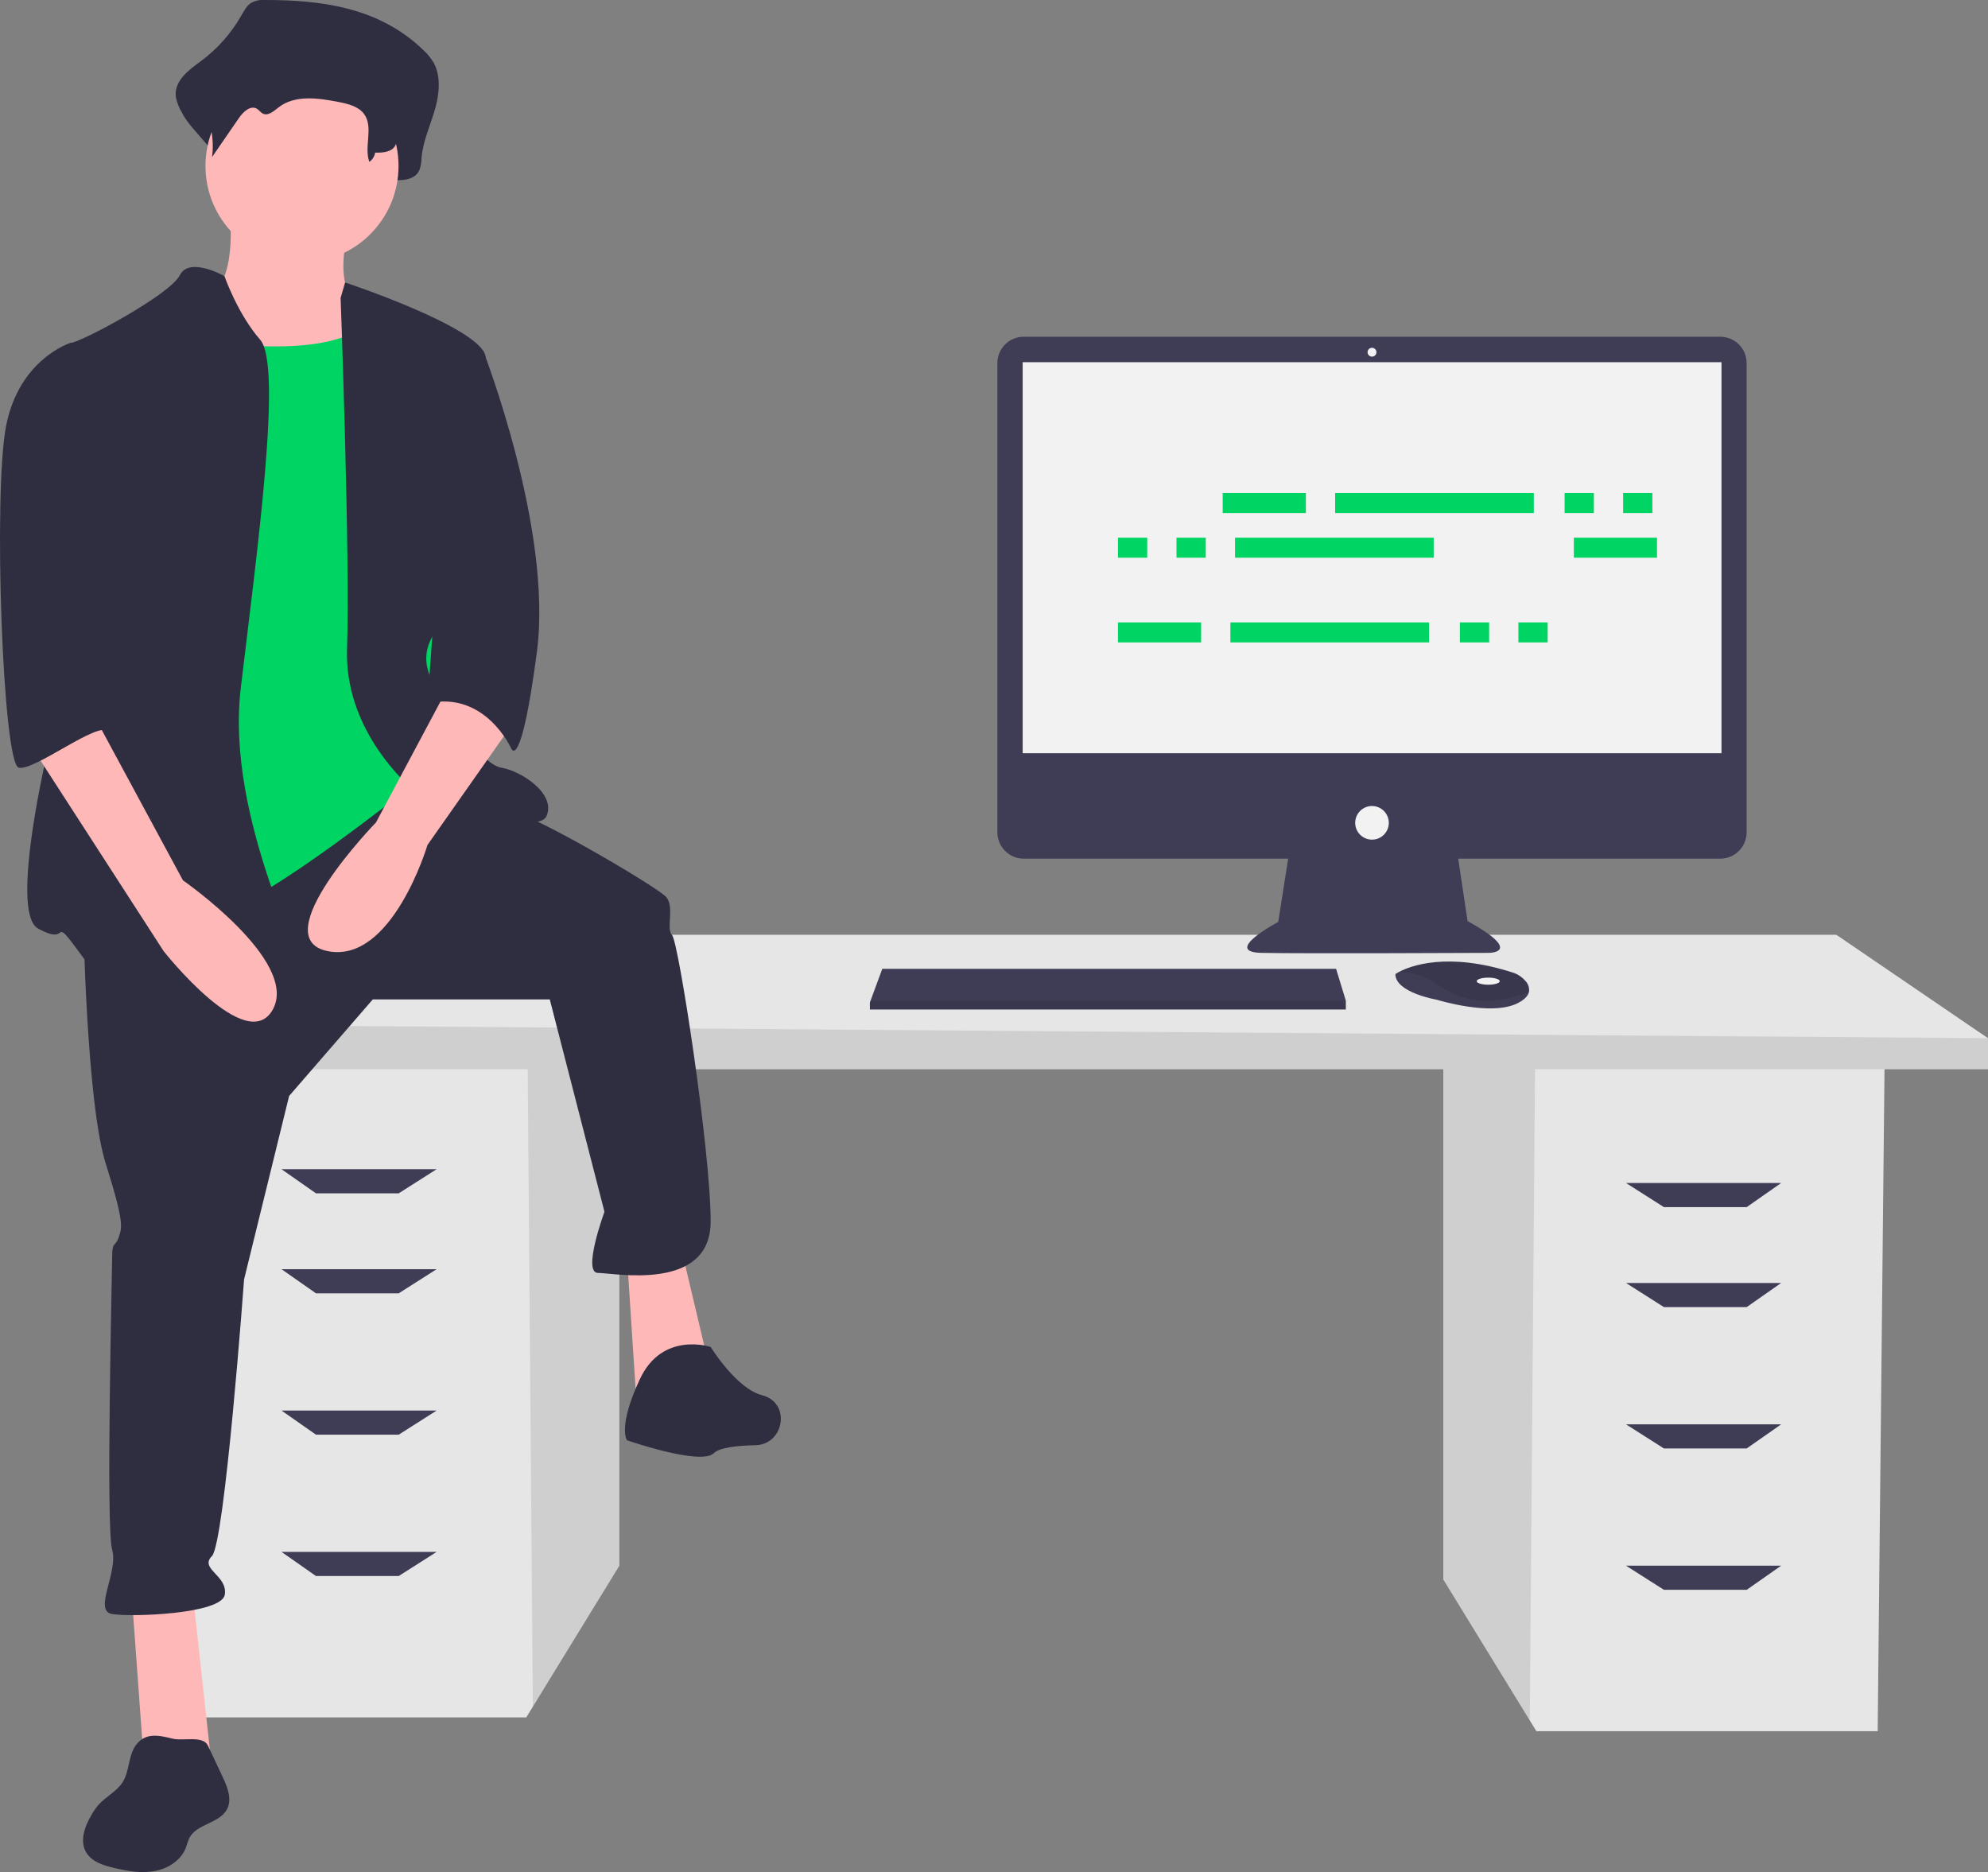<svg id="e4hpzem1ohd81" xmlns="http://www.w3.org/2000/svg" xmlns:xlink="http://www.w3.org/1999/xlink" viewBox="0 0 711.188 669.683" shape-rendering="geometricPrecision" text-rendering="geometricPrecision"><rect x="0" y="0" width="711.188" height="669.683" fill="#808080" stroke="none"/><style><![CDATA[#e4hpzem1ohd842 {animation: e4hpzem1ohd842_c_o 3000ms linear infinite normal forwards}@keyframes e4hpzem1ohd842_c_o { 0% {opacity: 1} 80% {opacity: 0} 100% {opacity: 0} }#e4hpzem1ohd850 {animation: e4hpzem1ohd850_c_o 3000ms linear infinite normal forwards}@keyframes e4hpzem1ohd850_c_o { 0% {opacity: 0} 80% {opacity: 1} 100% {opacity: 1} }#e4hpzem1ohd855 {
           animation-name: e4hpzem1ohd855__sz, e4hpzem1ohd855_c_o;
           animation-duration: 3000ms;
           animation-fill-mode: forwards;
           animation-timing-function: linear;
           animation-direction: normal;
           animation-iteration-count: infinite;  
        }@keyframes e4hpzem1ohd855__sz { 0% {width: 29.752px;height: 7.163px} 80% {width: 29.752px;height: 7.163px} 90% {width: 29.752px;height: 0px} 100% {width: 29.752px;height: 0px} }@keyframes e4hpzem1ohd855_c_o { 0% {opacity: 0} 30% {opacity: 0} 43.333% {opacity: 1} 100% {opacity: 1} }#e4hpzem1ohd856 {
           animation-name: e4hpzem1ohd856__sz, e4hpzem1ohd856_c_o;
           animation-duration: 3000ms;
           animation-fill-mode: forwards;
           animation-timing-function: linear;
           animation-direction: normal;
           animation-iteration-count: infinite;  
        }@keyframes e4hpzem1ohd856__sz { 0% {width: 29.752px;height: 7.163px} 80% {width: 29.752px;height: 7.163px} 100% {width: 29.752px;height: 0px} }@keyframes e4hpzem1ohd856_c_o { 0% {opacity: 0} 16.667% {opacity: 0} 30% {opacity: 1} 100% {opacity: 1} }#e4hpzem1ohd857 {
           animation-name: e4hpzem1ohd857__sz, e4hpzem1ohd857_c_o;
           animation-duration: 3000ms;
           animation-fill-mode: forwards;
           animation-timing-function: linear;
           animation-direction: normal;
           animation-iteration-count: infinite;  
        }@keyframes e4hpzem1ohd857__sz { 0% {width: 10.468px;height: 7.163px} 80% {width: 10.468px;height: 7.163px} 90% {width: 10.468px;height: 0px} 100% {width: 10.468px;height: 0px} }@keyframes e4hpzem1ohd857_c_o { 0% {opacity: 0} 16.667% {opacity: 1} 100% {opacity: 1} }#e4hpzem1ohd858 {
           animation-name: e4hpzem1ohd858__sz, e4hpzem1ohd858_c_o;
           animation-duration: 3000ms;
           animation-fill-mode: forwards;
           animation-timing-function: linear;
           animation-direction: normal;
           animation-iteration-count: infinite;  
        }@keyframes e4hpzem1ohd858__sz { 0% {width: 10.468px;height: 7.163px} 80% {width: 10.468px;height: 7.163px} 90% {width: 10.468px;height: 0px} 100% {width: 10.468px;height: 0px} }@keyframes e4hpzem1ohd858_c_o { 0% {opacity: 0} 60% {opacity: 0} 80% {opacity: 1} 100% {opacity: 1} }#e4hpzem1ohd859 {
           animation-name: e4hpzem1ohd859__sz, e4hpzem1ohd859_c_o;
           animation-duration: 3000ms;
           animation-fill-mode: forwards;
           animation-timing-function: linear;
           animation-direction: normal;
           animation-iteration-count: infinite;  
        }@keyframes e4hpzem1ohd859__sz { 0% {width: 71.075px;height: 7.163px} 80% {width: 71.075px;height: 7.163px} 90% {width: 71.075px;height: 0px} 100% {width: 71.075px;height: 0px} }@keyframes e4hpzem1ohd859_c_o { 0% {opacity: 0} 43.333% {opacity: 0} 60% {opacity: 1} 100% {opacity: 1} }]]></style><polygon id="e4hpzem1ohd82" points="516.326,380.018 516.326,565.013 547.27,615.443 549.625,619.279 671.722,619.279 674.189,380.018 516.326,380.018" fill="rgb(230,230,230)" stroke="none" stroke-width="1"/><polygon id="e4hpzem1ohd83" points="516.326,380.018 516.326,565.013 547.27,615.443 549.169,380.018 516.326,380.018" opacity="0.1" fill="rgb(0,0,0)" stroke="none" stroke-width="1"/><polygon id="e4hpzem1ohd84" points="221.566,375.084 221.566,560.08 190.622,610.51 188.267,614.345 66.17,614.345 63.703,375.084 221.566,375.084" fill="rgb(230,230,230)" stroke="none" stroke-width="1"/><polygon id="e4hpzem1ohd85" points="221.566,375.084 221.566,560.08 190.622,610.51 188.723,375.084 221.566,375.084" opacity="0.1" fill="rgb(0,0,0)" stroke="none" stroke-width="1"/><polygon id="e4hpzem1ohd86" points="711.188,371.385 711.188,382.484 47.67,382.484 47.67,366.451 109.335,334.385 656.923,334.385 711.188,371.385" fill="rgb(230,230,230)" stroke="none" stroke-width="1"/><polygon id="e4hpzem1ohd87" points="711.188,371.385 711.188,382.484 47.67,382.484 47.67,366.451 711.188,371.385" opacity="0.1" fill="rgb(0,0,0)" stroke="none" stroke-width="1"/><polygon id="e4hpzem1ohd88" points="142.635,426.883 113.035,426.883 100.702,418.25 156.201,418.25 142.635,426.883" fill="rgb(63,61,86)" stroke="none" stroke-width="1"/><polygon id="e4hpzem1ohd89" points="142.635,462.649 113.035,462.649 100.702,454.016 156.201,454.016 142.635,462.649" fill="rgb(63,61,86)" stroke="none" stroke-width="1"/><polygon id="e4hpzem1ohd810" points="142.635,513.215 113.035,513.215 100.702,504.581 156.201,504.581 142.635,513.215" fill="rgb(63,61,86)" stroke="none" stroke-width="1"/><polygon id="e4hpzem1ohd811" points="142.635,563.78 113.035,563.78 100.702,555.147 156.201,555.147 142.635,563.78" fill="rgb(63,61,86)" stroke="none" stroke-width="1"/><polygon id="e4hpzem1ohd812" points="595.257,431.816 624.857,431.816 637.19,423.183 581.691,423.183 595.257,431.816" fill="rgb(63,61,86)" stroke="none" stroke-width="1"/><polygon id="e4hpzem1ohd813" points="595.257,467.582 624.857,467.582 637.19,458.949 581.691,458.949 595.257,467.582" fill="rgb(63,61,86)" stroke="none" stroke-width="1"/><polygon id="e4hpzem1ohd814" points="595.257,518.148 624.857,518.148 637.19,509.515 581.691,509.515 595.257,518.148" fill="rgb(63,61,86)" stroke="none" stroke-width="1"/><polygon id="e4hpzem1ohd815" points="595.257,568.713 624.857,568.713 637.19,560.08 581.691,560.08 595.257,568.713" fill="rgb(63,61,86)" stroke="none" stroke-width="1"/><path id="e4hpzem1ohd816" d="M859.82,235.615L610.634,235.615C608.135,235.615,605.738,236.607,603.97,238.375C602.203,240.142,601.21,242.539,601.211,245.039L601.211,412.897C601.21,415.396,602.203,417.793,603.97,419.561C605.738,421.328,608.135,422.321,610.634,422.32L705.227,422.32L701.683,444.947C701.683,444.947,681.431,455.706,695.671,456.022C709.911,456.339,776.999,456.022,776.999,456.022C776.999,456.022,789.973,456.022,769.404,444.63L766.07,422.32L859.82,422.32C862.319,422.321,864.717,421.328,866.484,419.561C868.251,417.793,869.244,415.396,869.244,412.897L869.244,245.039C869.244,242.539,868.251,240.142,866.484,238.375C864.717,236.607,862.319,235.615,859.82,235.615Z" transform="matrix(1 0 0 1 -244.406 -115.159)" fill="rgb(63,61,86)" stroke="none" stroke-width="1"/><rect id="e4hpzem1ohd817" width="249.996" height="139.871" rx="0" ry="0" transform="matrix(1 0 0 1 365.853 129.568)" fill="rgb(242,242,242)" stroke="none" stroke-width="1"/><circle id="e4hpzem1ohd818" r="1.582" transform="matrix(1 0 0 1 490.821 125.994)" fill="rgb(242,242,242)" stroke="none" stroke-width="1"/><circle id="e4hpzem1ohd819" r="6.013" transform="matrix(1 0 0 1 490.821 294.346)" fill="rgb(242,242,242)" stroke="none" stroke-width="1"/><polygon id="e4hpzem1ohd820" points="481.452,357.952 481.452,361.117 311.202,361.117 311.202,358.585 311.436,357.952 315.632,346.56 477.971,346.56 481.452,357.952" fill="rgb(63,61,86)" stroke="none" stroke-width="1"/><path id="e4hpzem1ohd821" d="M791.376,470.013C791.065,471.339,789.895,472.737,787.249,474.06C777.756,478.807,758.452,472.794,758.452,472.794C758.452,472.794,743.579,470.263,743.579,463.617C743.997,463.331,744.432,463.072,744.883,462.842C748.874,460.73,762.108,455.52,785.573,463.063C787.302,463.605,788.846,464.617,790.034,465.986C791.101,467.035,791.6,468.533,791.376,470.013Z" transform="matrix(1 0 0 1 -244.406 -115.159)" fill="rgb(63,61,86)" stroke="none" stroke-width="1"/><path id="e4hpzem1ohd822" d="M791.376,470.013C779.756,474.465,769.398,474.797,758.769,467.415C754.749,464.443,749.882,462.84,744.883,462.842C748.874,460.73,762.108,455.52,785.573,463.063C787.302,463.605,788.846,464.617,790.034,465.986C791.101,467.035,791.6,468.533,791.376,470.013Z" transform="matrix(1 0 0 1 -244.406 -115.159)" opacity="0.1" fill="rgb(0,0,0)" stroke="none" stroke-width="1"/><ellipse id="e4hpzem1ohd823" rx="4.114" ry="1.266" transform="matrix(1 0 0 1 532.4 350.99)" fill="rgb(242,242,242)" stroke="none" stroke-width="1"/><polygon id="e4hpzem1ohd824" points="481.452,357.952 481.452,361.117 311.202,361.117 311.202,358.585 311.436,357.952 481.452,357.952" opacity="0.1" fill="rgb(0,0,0)" stroke="none" stroke-width="1"/><path id="e4hpzem1ohd825" d="M339.068,115.159C337.34,115.017,335.609,115.403,334.106,116.267C332.63,117.278,331.7,119.049,330.75,120.697C327.12,127.072,322.204,132.624,316.316,137.001C312.027,140.143,306.574,144.061,307.308,149.854C307.695,151.767,308.402,153.601,309.399,155.279C313.355,163.266,324.152,169.439,323.09,178.553C327.021,171.972,321.763,168.718,325.694,162.137C327.566,159.003,330.818,155.465,333.645,157.433C334.591,158.092,335.213,159.274,336.198,159.852C338.549,161.232,341.051,158.594,343.132,156.726C350.309,150.283,360.515,151.971,369.446,153.979C373.662,154.926,378.293,156.17,380.785,160.199C384.062,165.497,377.672,171.22,376.057,177.21C375.79,178.246,376.047,179.347,376.746,180.157C377.445,180.968,378.496,181.384,379.56,181.272C382.24,181.008,385.415,180.791,385.573,179.615C388.945,179.735,393.076,179.353,394.52,175.842C394.962,174.453,395.195,173.007,395.213,171.549C395.743,165.652,398.246,160.272,399.904,154.659C401.562,149.047,402.283,142.469,399.485,137.492C398.486,135.837,397.251,134.336,395.819,133.037C379.94,117.67,359.063,115.136,339.068,115.159Z" transform="matrix(1 0 0 1 -244.406 -115.159)" fill="rgb(47,46,65)" stroke="none" stroke-width="1"/><path id="e4hpzem1ohd826" d="M326.544,190.064C326.544,190.064,329.997,218.842,317.335,221.145C304.672,223.447,328.846,262.585,328.846,262.585L386.403,269.492L372.589,223.447C372.589,223.447,363.38,219.993,369.136,196.971C374.891,173.948,326.544,190.064,326.544,190.064Z" transform="matrix(1 0 0 1 -244.406 -115.159)" fill="rgb(255,184,184)" stroke="none" stroke-width="1"/><polygon id="e4hpzem1ohd827" points="47.028,569.318 51.633,632.631 75.806,632.631 68.9,569.318 47.028,569.318" fill="rgb(255,184,184)" stroke="none" stroke-width="1"/><polygon id="e4hpzem1ohd828" points="224.303,449.6 227.756,502.552 254.233,491.041 243.872,447.298 224.303,449.6" fill="rgb(255,184,184)" stroke="none" stroke-width="1"/><path id="e4hpzem1ohd829" d="M274.167,442.738C274.167,442.738,275.318,509.504,282.225,531.376C289.132,553.247,287.981,554.398,286.83,557.852C285.678,561.305,284.527,559.003,284.527,564.759C284.527,570.514,282.225,661.454,284.527,669.512C286.83,677.57,277.621,691.384,284.527,692.535C291.434,693.686,323.666,692.535,324.817,685.628C325.968,678.721,315.608,676.419,320.213,671.814C324.817,667.21,331.724,572.817,331.724,572.817L347.84,507.202L377.769,472.668L441.082,472.668L460.651,548.643C460.651,548.643,452.593,570.514,458.349,570.514C464.105,570.514,498.639,577.421,498.639,552.096C498.639,526.771,487.127,451.947,484.825,449.645C482.523,447.343,485.976,439.285,482.523,435.831C479.069,432.378,438.78,408.204,423.815,403.6C408.85,398.995,387.857,393.515,387.857,393.515Z" transform="matrix(1 0 0 1 -244.406 -115.159)" fill="rgb(47,46,65)" stroke="none" stroke-width="1"/><path id="e4hpzem1ohd830" d="M498.639,596.991C498.639,596.991,481.372,591.235,473.314,608.502C465.256,625.769,468.709,630.373,468.709,630.373C468.709,630.373,495.185,639.583,499.79,634.978C501.793,632.975,508.154,632.279,514.702,632.132C524.675,631.908,527.329,617.799,517.91,614.513Q517.489,614.366,517.057,614.258C507.848,611.955,498.639,596.991,498.639,596.991Z" transform="matrix(1 0 0 1 -244.406 -115.159)" fill="rgb(47,46,65)" stroke="none" stroke-width="1"/><circle id="e4hpzem1ohd831" r="34.534" transform="matrix(1 0 0 1 108.038 59.365)" fill="rgb(255,184,184)" stroke="none" stroke-width="1"/><path id="e4hpzem1ohd832" d="M307.55,235.534C307.55,235.534,363.956,247.045,377.769,228.627C391.583,210.209,397.339,280.428,397.339,280.428L404.245,354.101L393.885,394.391C393.885,394.391,339.782,438.134,322.515,441.587C305.248,445.041,278.772,447.343,278.772,447.343C278.772,447.343,286.83,319.567,286.83,317.264C286.83,314.962,307.55,235.534,307.55,235.534Z" transform="matrix(1 0 0 1 -244.406 -115.159)" fill="rgb(0,213,99)" stroke="none" stroke-width="1"/><path id="e4hpzem1ohd833" d="M324.704,213.945C324.704,213.945,312.155,206.755,308.701,213.662C305.248,220.569,273.016,237.836,269.562,237.836C266.109,237.836,276.469,333.38,271.865,344.892C267.26,356.403,245.389,440.436,258.051,447.343C270.714,454.25,261.505,440.436,274.167,457.703C286.83,474.97,348.991,474.97,352.444,468.063C355.898,461.156,324.817,409.355,330.573,361.008C336.328,312.66,345.537,245.894,337.48,236.685C329.422,227.476,324.704,213.945,324.704,213.945Z" transform="matrix(1 0 0 1 -244.406 -115.159)" fill="rgb(47,46,65)" stroke="none" stroke-width="1"/><path id="e4hpzem1ohd834" d="M366.258,221.72L367.861,216.202C367.861,216.202,415.757,232.08,418.059,242.441C420.361,252.801,419.21,325.322,411.152,331.078C403.094,336.834,391.583,346.043,399.641,359.856C407.699,373.67,416.908,388.635,423.815,389.786C430.722,390.937,443.384,398.995,439.931,407.053C436.477,415.111,395.036,400.146,395.036,400.146C395.036,400.146,367.409,379.426,368.56,347.194C369.711,314.962,366.258,221.72,366.258,221.72Z" transform="matrix(1 0 0 1 -244.406 -115.159)" fill="rgb(47,46,65)" stroke="none" stroke-width="1"/><path id="e4hpzem1ohd835" d="M406.548,357.554L378.92,409.355C378.92,409.355,338.631,450.796,361.653,455.401C384.676,460.005,397.339,417.413,397.339,417.413L427.268,374.821Z" transform="matrix(1 0 0 1 -244.406 -115.159)" fill="rgb(255,184,184)" stroke="none" stroke-width="1"/><path id="e4hpzem1ohd836" d="M340.75,124.195C339.358,124.091,337.964,124.362,336.711,124.978C335.579,125.805,334.645,126.875,333.979,128.109C330.909,132.727,326.907,136.653,322.229,139.633C318.738,141.853,314.299,144.622,314.896,148.717C315.221,150.09,315.798,151.39,316.598,152.552C319.83,158.254,321.117,164.854,320.263,171.352L329.864,157.398C331.387,155.183,334.035,152.683,336.336,154.074C337.106,154.54,337.612,155.375,338.414,155.784C340.328,156.759,342.364,154.895,344.058,153.574C349.901,149.02,358.209,150.213,365.479,151.632C368.911,152.302,372.681,153.181,374.71,156.029C378.082,160.762,374.561,167.601,376.529,173.069C377.642,172.29,378.392,171.093,378.607,169.752C381.352,169.837,384.715,169.567,385.891,167.085C386.248,166.113,386.439,165.087,386.455,164.051C386.886,159.883,388.924,156.08,390.273,152.113C391.623,148.146,392.21,143.497,389.932,139.98C389.099,138.788,388.093,137.727,386.948,136.831C374.022,125.97,357.027,124.178,340.75,124.195Z" transform="matrix(1 0 0 1 -244.406 -115.159)" fill="rgb(47,46,65)" stroke="none" stroke-width="1"/><path id="e4hpzem1ohd837" d="M406.548,237.836L417.273,240.683C417.273,240.683,442.233,304.602,436.477,348.345C430.722,392.088,427.268,382.879,427.268,382.879C427.268,382.879,418.059,362.159,397.339,366.763Z" transform="matrix(1 0 0 1 -244.406 -115.159)" fill="rgb(47,46,65)" stroke="none" stroke-width="1"/><path id="e4hpzem1ohd838" d="M293.029,739.422C290.253,743.194,290.81,748.587,288.351,752.573C286.219,756.028,282.202,757.84,279.536,760.901C278.686,761.919,277.927,763.01,277.27,764.161C274.797,768.304,272.787,773.613,275.222,777.778C277.182,781.128,281.3,782.437,285.077,783.33C289.852,784.458,294.812,785.36,299.641,784.498C304.47,783.637,309.19,780.679,310.912,776.086C311.25,774.931,311.652,773.796,312.117,772.685C314.734,767.532,322.944,767.477,325.623,762.355C327.498,758.771,325.774,754.439,324.052,750.78L318.791,739.603C317.045,735.893,309.967,738.026,306.277,737.138C301.465,735.978,296.491,734.701,293.029,739.422Z" transform="matrix(1 0 0 1 -244.406 -115.159)" fill="rgb(47,46,65)" stroke="none" stroke-width="1"/><path id="e4hpzem1ohd839" d="M254.598,380.577L302.945,455.401C302.945,455.401,332.875,493.388,342.084,476.121C351.293,458.854,309.852,430.076,309.852,430.076L278.772,372.519Z" transform="matrix(1 0 0 1 -244.406 -115.159)" fill="rgb(255,184,184)" stroke="none" stroke-width="1"/><path id="e4hpzem1ohd840" d="M278.772,240.138L269.562,237.836C269.562,237.836,251.144,243.592,246.54,267.766C241.935,291.939,245.389,388.635,251.144,389.786C256.9,390.937,279.572,372.949,283.201,376.763C286.83,380.577,275.318,361.008,278.772,350.647C282.225,340.287,278.772,240.138,278.772,240.138Z" transform="matrix(1 0 0 1 -244.406 -115.159)" fill="rgb(47,46,65)" stroke="none" stroke-width="1"/><g id="e4hpzem1ohd841"><rect id="e4hpzem1ohd842" width="29.752" height="7.163" rx="0" ry="0" transform="matrix(1 0 0 1 437.407 176.363)" fill="rgb(0,213,99)" stroke="none" stroke-width="1"/><rect id="e4hpzem1ohd843" width="10.468" height="7.163" rx="0" ry="0" transform="matrix(1 0 0 1 559.722 176.363)" fill="rgb(0,213,99)" stroke="none" stroke-width="1"/><rect id="e4hpzem1ohd844" width="10.468" height="7.163" rx="0" ry="0" transform="matrix(1 0 0 1 580.659 176.363)" fill="rgb(0,213,99)" stroke="none" stroke-width="1"/><rect id="e4hpzem1ohd845" width="71.075" height="7.163" rx="0" ry="0" transform="matrix(1 0 0 1 477.628 176.363)" fill="rgb(0,213,99)" stroke="none" stroke-width="1"/><rect id="e4hpzem1ohd846" width="29.752" height="7.163" rx="0" ry="0" transform="matrix(1 0 0 1 399.941 222.644)" fill="rgb(0,213,99)" stroke="none" stroke-width="1"/><rect id="e4hpzem1ohd847" width="10.468" height="7.163" rx="0" ry="0" transform="matrix(1 0 0 1 522.256 222.644)" fill="rgb(0,213,99)" stroke="none" stroke-width="1"/><rect id="e4hpzem1ohd848" width="10.468" height="7.163" rx="0" ry="0" transform="matrix(1 0 0 1 543.193 222.644)" fill="rgb(0,213,99)" stroke="none" stroke-width="1"/><rect id="e4hpzem1ohd849" width="71.075" height="7.163" rx="0" ry="0" transform="matrix(1 0 0 1 440.162 222.644)" fill="rgb(0,213,99)" stroke="none" stroke-width="1"/><rect id="e4hpzem1ohd850" width="29.752" height="7.163" rx="0" ry="0" transform="matrix(1 0 0 1 522.807 192.341)" opacity="0" fill="rgb(0,213,99)" stroke="none" stroke-width="1"/><rect id="e4hpzem1ohd851" width="29.752" height="7.163" rx="0" ry="0" transform="matrix(1 0 0 1 563.028 192.341)" fill="rgb(0,213,99)" stroke="none" stroke-width="1"/><rect id="e4hpzem1ohd852" width="10.468" height="7.163" rx="0" ry="0" transform="matrix(1 0 0 1 399.941 192.341)" fill="rgb(0,213,99)" stroke="none" stroke-width="1"/><rect id="e4hpzem1ohd853" width="10.468" height="7.163" rx="0" ry="0" transform="matrix(1 0 0 1 420.878 192.341)" fill="rgb(0,213,99)" stroke="none" stroke-width="1"/><rect id="e4hpzem1ohd854" width="71.075" height="7.163" rx="0" ry="0" transform="matrix(1 0 0 1 441.815 192.341)" fill="rgb(0,213,99)" stroke="none" stroke-width="1"/><rect id="e4hpzem1ohd855" width="29.752" height="7.163" rx="0" ry="0" transform="matrix(1 0 0 1 461.099 207.768)" opacity="0" fill="rgb(0,213,99)" stroke="none" stroke-width="1"/><rect id="e4hpzem1ohd856" width="29.752" height="7.163" rx="0" ry="0" transform="matrix(1 0 0 1 420.878 207.768)" opacity="0" fill="rgb(0,213,99)" stroke="none" stroke-width="1"/><rect id="e4hpzem1ohd857" width="10.468" height="7.163" rx="0" ry="0" transform="matrix(1 0 0 1 399.941 207.768)" opacity="0" fill="rgb(0,213,99)" stroke="none" stroke-width="1"/><rect id="e4hpzem1ohd858" width="10.468" height="7.163" rx="0" ry="0" transform="matrix(1 0 0 1 582.312 207.768)" opacity="0" fill="rgb(0,213,99)" stroke="none" stroke-width="1"/><rect id="e4hpzem1ohd859" width="71.075" height="7.163" rx="0" ry="0" transform="matrix(1 0 0 1 500.768 207.768)" opacity="0" fill="rgb(0,213,99)" stroke="none" stroke-width="1"/></g></svg>